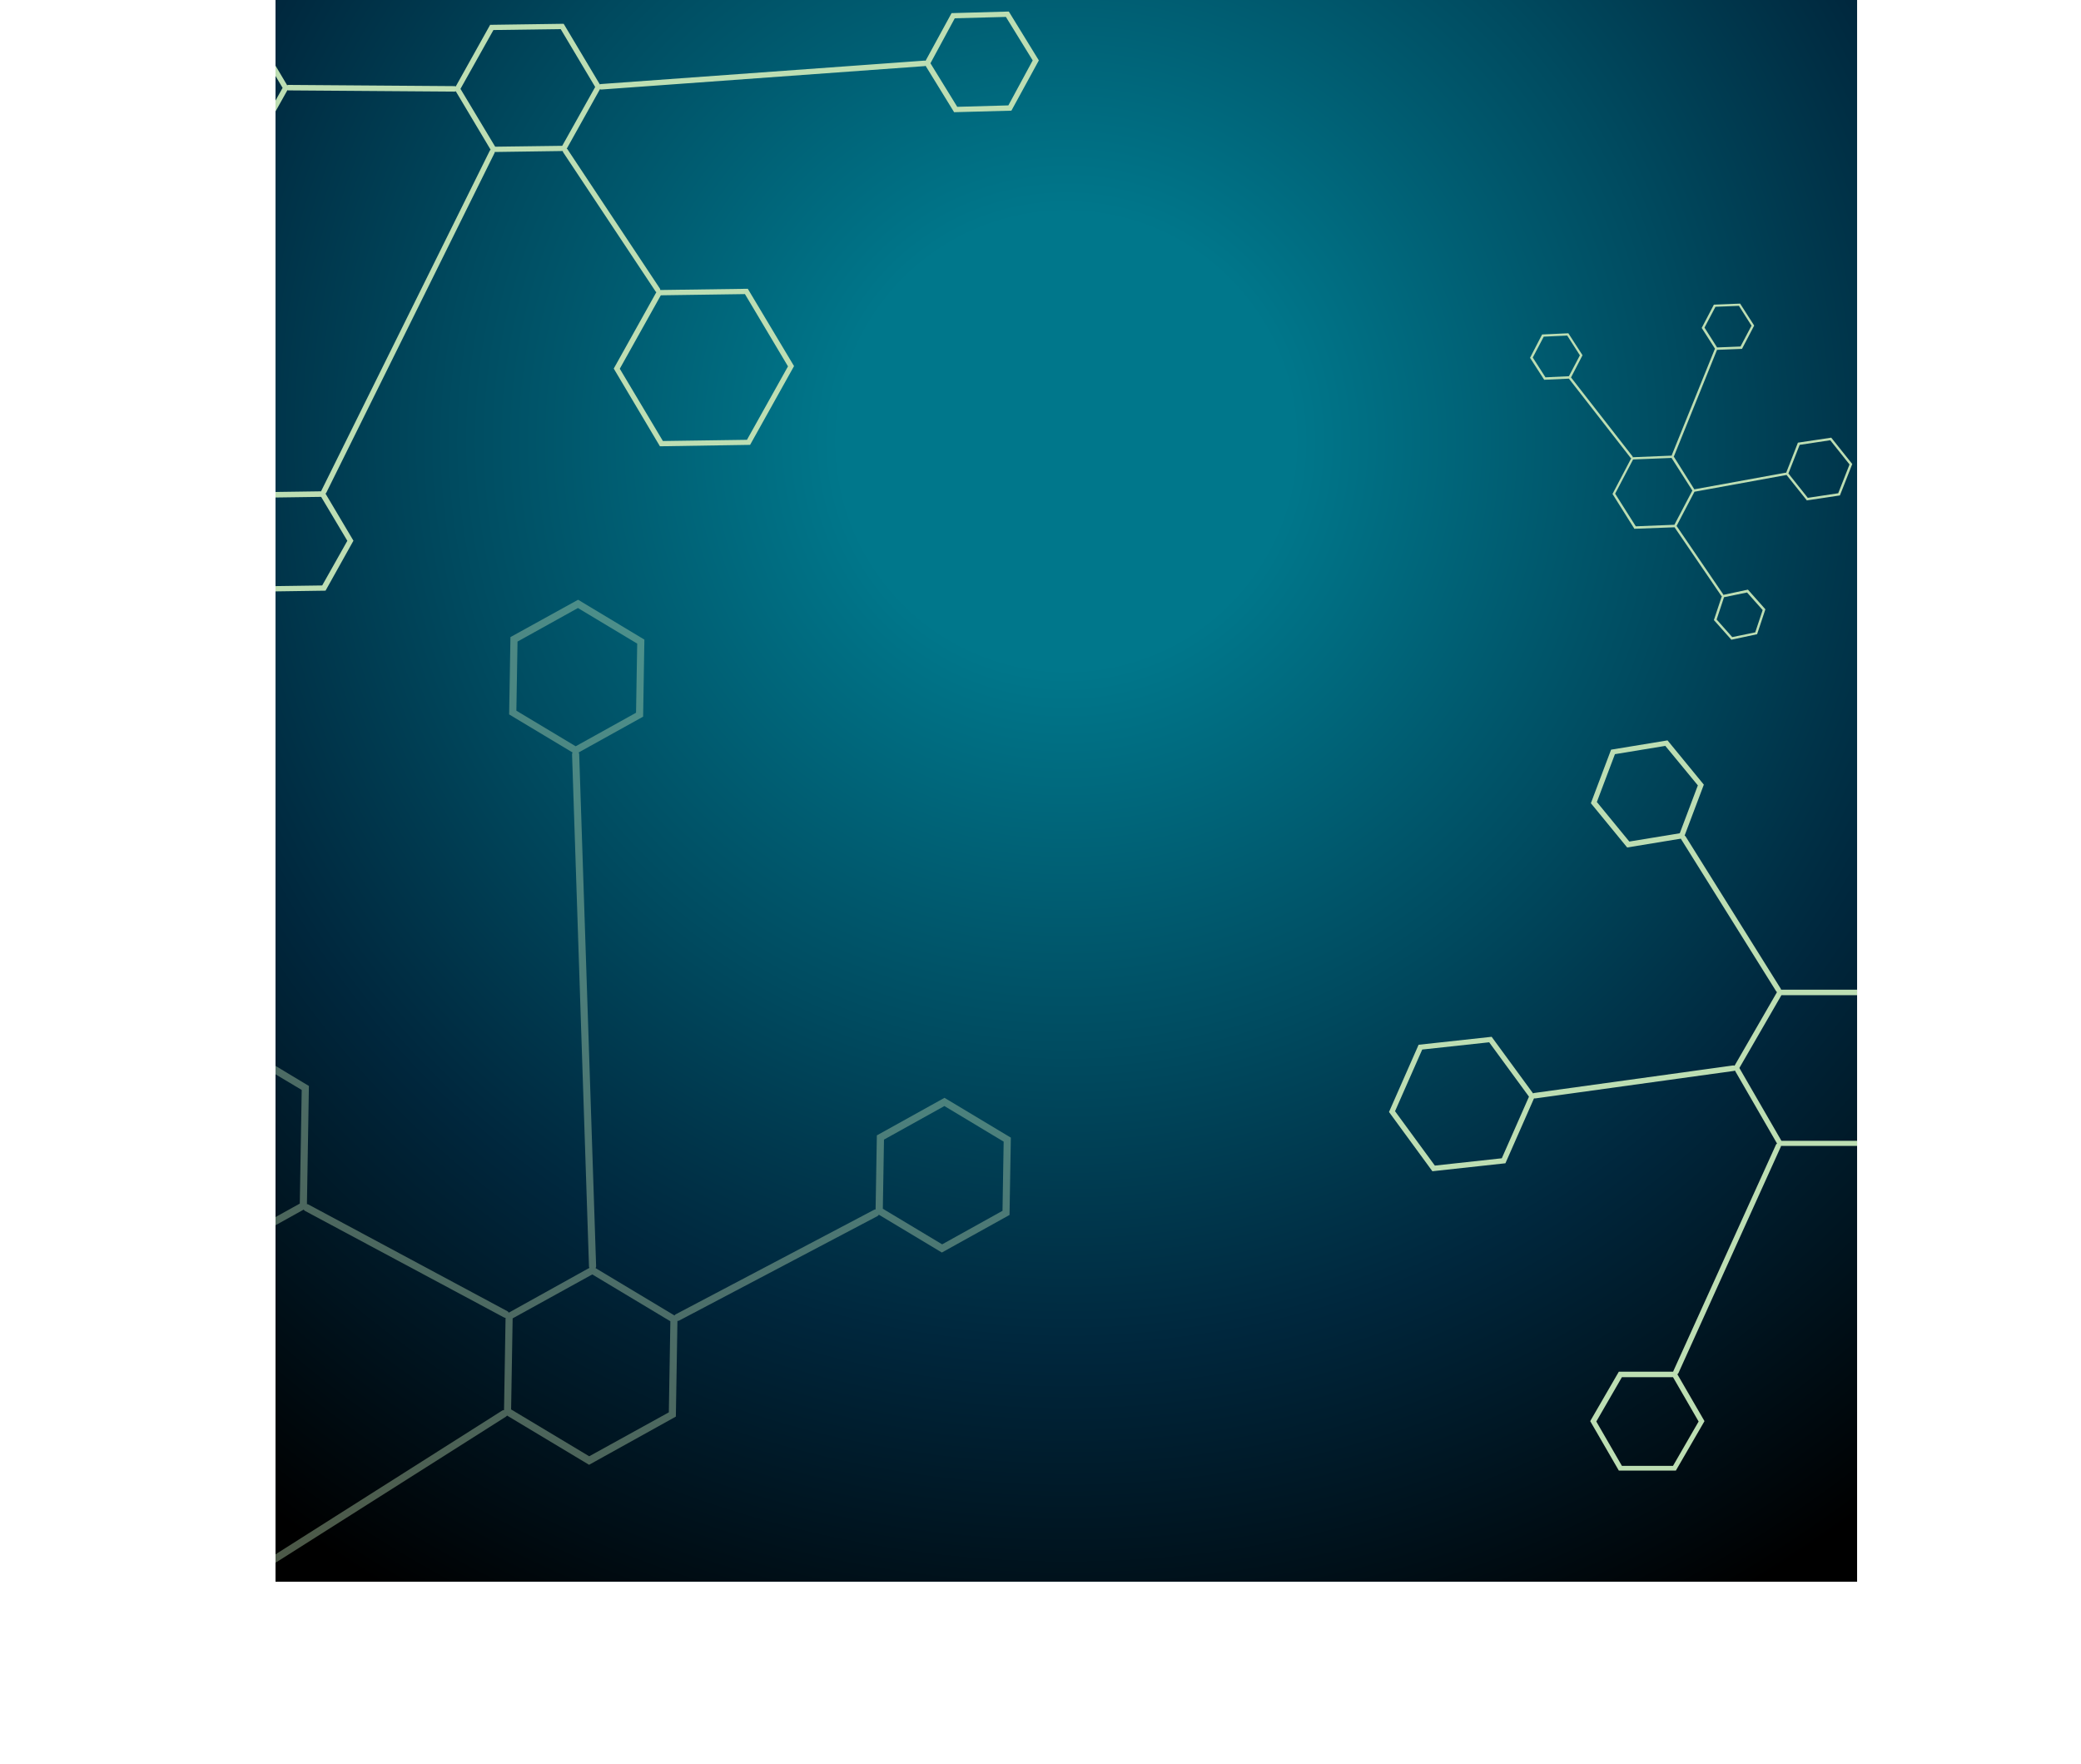<svg xmlns="http://www.w3.org/2000/svg" xmlns:xlink="http://www.w3.org/1999/xlink" viewBox="0 0 378.94 321.19"><defs><style>.b64e35b6-9563-42ce-8fc6-690586cda4b8{fill:none;}.\38 44e6254-e534-47a8-869b-14799e0df278{isolation:isolate;}.c87a726a-2ede-4edf-b2b5-2994fdfa573d{fill:url(#5791fc92-f8d6-4414-88b6-ee098d902652);}.\33 f93e3ce-8e4b-42cb-99b9-ecafce69e3ee{mix-blend-mode:overlay;}.\32 b87bc77-e0e7-436a-9ade-cac24b953e4d{clip-path:url(#ad8caccd-98b4-401c-aacf-d13bcd3d2529);}.\38 9ee2063-b528-4cbe-a36e-c7795111ab0c{fill:#bddeb3;}.e591df2a-3b3d-4009-8eb4-b98e731dace9{opacity:0.4;}</style><radialGradient id="5791fc92-f8d6-4414-88b6-ee098d902652" cx="194.17" cy="80.34" r="242.83" gradientUnits="userSpaceOnUse"><stop offset="0.17" stop-color="#00778b"/><stop offset="0.46" stop-color="#004b60"/><stop offset="0.68" stop-color="#00273d"/><stop offset="1"/></radialGradient><clipPath id="ad8caccd-98b4-401c-aacf-d13bcd3d2529" transform="translate(50.17 0)"><rect class="b64e35b6-9563-42ce-8fc6-690586cda4b8" width="288" height="288"/></clipPath></defs><title>bg-2</title><g class="844e6254-e534-47a8-869b-14799e0df278"><g id="bbaad5ef-88a4-423b-b5e8-4ee75f78e907" data-name="Layer 1"><rect class="c87a726a-2ede-4edf-b2b5-2994fdfa573d" x="50.17" width="288" height="288"/><g class="3f93e3ce-8e4b-42cb-99b9-ecafce69e3ee"><g class="2b87bc77-e0e7-436a-9ade-cac24b953e4d"><path class="89ee2063-b528-4cbe-a36e-c7795111ab0c" d="M70.16,53.77l15.32-.22,7.84,13.16L85.85,80.08l-15.31.22L62.69,67.14l7.47-13.37m-0.57-1-8,14.34L70,81.26,86.42,81l8-14.34L86,52.58l-16.42.23h0Z" transform="translate(50.17 0)"/><path class="89ee2063-b528-4cbe-a36e-c7795111ab0c" d="M39.66,5.47L51.93,5.3l6.28,10.54-6,10.71L40,26.71,33.68,16.18l6-10.71m-0.57-1L32.57,16.19l6.85,11.49,13.38-.19,6.52-11.68L52.47,4.33,39.1,4.52h0Z" transform="translate(50.17 0)"/><path class="89ee2063-b528-4cbe-a36e-c7795111ab0c" d="M-12.8,8.13L-3.48,8l4.77,8-4.54,8.13-9.31.13-4.77-8,4.54-8.13m-0.57-1-5.08,9.1,5.34,9,10.42-.15L2.4,16-2.94,7l-10.42.15h0Z" transform="translate(50.17 0)"/><path class="89ee2063-b528-4cbe-a36e-c7795111ab0c" d="M123.69,3.33L133,3.08,137.88,11l-4.43,8.19-9.31.26-4.88-7.93,4.43-8.19m-0.58-.95-5,9.17,5.46,8.88L134,20.15,139,11,133.53,2.1l-10.42.29h0Z" transform="translate(50.17 0)"/><path class="89ee2063-b528-4cbe-a36e-c7795111ab0c" d="M-1,90.6l9.31-.13,4.77,8L8.5,106.6l-9.31.13-4.77-8L-1,90.6m-0.57-1-5.08,9.1,5.34,9,10.42-.15,5.08-9.1-5.34-9-10.42.15h0Z" transform="translate(50.17 0)"/><path class="89ee2063-b528-4cbe-a36e-c7795111ab0c" d="M70,53a0.47,0.47,0,0,1-.15.17,0.48,0.48,0,0,1-.66-0.13L52.4,27.76a0.48,0.48,0,1,1,.8-0.53L70,52.55A0.48,0.48,0,0,1,70,53Z" transform="translate(50.17 0)"/><path class="89ee2063-b528-4cbe-a36e-c7795111ab0c" d="M33,16.43a0.48,0.48,0,0,1-.42.25L2.39,16.46a0.48,0.48,0,0,1,0-1l30.18,0.22a0.48,0.48,0,0,1,.48.48A0.47,0.47,0,0,1,33,16.43Z" transform="translate(50.17 0)"/><path class="89ee2063-b528-4cbe-a36e-c7795111ab0c" d="M9.23,89.73a0.48,0.48,0,0,1-.85-0.45L39,27.47a0.48,0.48,0,0,1,.86.43L9.25,89.71v0Z" transform="translate(50.17 0)"/><path class="89ee2063-b528-4cbe-a36e-c7795111ab0c" d="M118.57,11.79a0.48,0.48,0,0,1-.38.25L59.36,16.3a0.48,0.48,0,0,1-.07-1l58.82-4.26A0.48,0.48,0,0,1,118.57,11.79Z" transform="translate(50.17 0)"/><g class="e591df2a-3b3d-4009-8eb4-b98e731dace9"><path class="89ee2063-b528-4cbe-a36e-c7795111ab0c" d="M4.42,219.15l-18.1,10.05-17.75-10.65,0.35-20.7,18.1-10L4.77,198.46l-0.35,20.7m1.29,0.77,0.37-22.2-19-11.42-19.41,10.78-0.37,22.2,19,11.42L5.71,219.92h0Z" transform="translate(50.17 0)"/><path class="89ee2063-b528-4cbe-a36e-c7795111ab0c" d="M71.62,257.16l-14.5,8-14.22-8.53,0.28-16.58,14.5-8,14.22,8.53-0.28,16.58m1.28,0.77,0.3-18.08-15.5-9.3L41.9,239.33l-0.3,18.08,15.5,9.3,15.81-8.78h0Z" transform="translate(50.17 0)"/><path class="89ee2063-b528-4cbe-a36e-c7795111ab0c" d="M132.39,220.46l-11,6.11-10.8-6.48,0.21-12.59,11-6.11,10.79,6.48-0.21,12.59m1.28,0.77,0.24-14.09-12.08-7.25-12.32,6.84-0.24,14.08,12.08,7.25,12.32-6.84h0Z" transform="translate(50.17 0)"/><path class="89ee2063-b528-4cbe-a36e-c7795111ab0c" d="M-27.07,313.43L-38,319.69l-10.88-6.33,0-12.59,10.92-6.26L-27,300.84l0,12.59m1.3,0.75,0-14.09L-37.91,293l-12.22,7,0,14.09L-38,321.19l12.22-7h0Z" transform="translate(50.17 0)"/><path class="89ee2063-b528-4cbe-a36e-c7795111ab0c" d="M65.66,129.77l-11,6.11-10.8-6.48,0.21-12.58,11-6.11,10.79,6.48-0.21,12.59m1.29,0.77,0.23-14.09L55.1,109.2,42.78,116l-0.24,14.08,12.08,7.25,12.32-6.84h0Z" transform="translate(50.17 0)"/><path class="89ee2063-b528-4cbe-a36e-c7795111ab0c" d="M5.06,219.91a0.65,0.65,0,0,1,1-.56l36.19,19.41a0.65,0.65,0,0,1-.61,1.14L5.4,220.5A0.65,0.65,0,0,1,5.06,219.91Z" transform="translate(50.17 0)"/><path class="89ee2063-b528-4cbe-a36e-c7795111ab0c" d="M72.56,239.85a0.65,0.65,0,0,1,.35-0.56l36.07-19a0.65,0.65,0,0,1,.61,1.15l-36.07,19a0.65,0.65,0,0,1-.88-0.27A0.62,0.62,0,0,1,72.56,239.85Z" transform="translate(50.17 0)"/><path class="89ee2063-b528-4cbe-a36e-c7795111ab0c" d="M54,137.36a0.65,0.65,0,0,1,1.3,0l3.08,93.18a0.65,0.65,0,0,1-1.3,0L54,137.4v0Z" transform="translate(50.17 0)"/><path class="89ee2063-b528-4cbe-a36e-c7795111ab0c" d="M-26.38,300.09a0.65,0.65,0,0,1,.3-0.54l67.32-42.69a0.65,0.65,0,0,1,.7,1.1l-67.32,42.68a0.65,0.65,0,0,1-.9-0.2A0.65,0.65,0,0,1-26.38,300.09Z" transform="translate(50.17 0)"/></g><path class="89ee2063-b528-4cbe-a36e-c7795111ab0c" d="M289.54,181.2l7.66,13.26-7.66,13.26H274.22l-7.66-13.26,7.66-13.26h15.32m0.55-1H273.67l-8.21,14.23,8.21,14.22H290.1l8.21-14.22-8.21-14.23h0Z" transform="translate(50.17 0)"/><path class="89ee2063-b528-4cbe-a36e-c7795111ab0c" d="M221,189.78l7.25,9.9-4.95,11.22-12.19,1.33-7.25-9.9,4.95-11.23L221,189.78m0.45-1-13.3,1.45-5.39,12.24,7.9,10.79,13.3-1.45,5.39-12.24-7.9-10.79h0Z" transform="translate(50.17 0)"/><path class="89ee2063-b528-4cbe-a36e-c7795111ab0c" d="M253.1,135.84L259,143l-3.29,8.72-9.19,1.51-5.91-7.2,3.29-8.71,9.19-1.51m0.39-1-10.28,1.69-3.68,9.75,6.61,8.06,10.28-1.69,3.68-9.75-6.61-8.06h0Z" transform="translate(50.17 0)"/><path class="89ee2063-b528-4cbe-a36e-c7795111ab0c" d="M254.48,250.76l4.66,8.07-4.66,8.07h-9.31l-4.66-8.07,4.66-8.07h9.31m0.55-1H244.61l-5.21,9,5.21,9H255l5.21-9-5.21-9h0Z" transform="translate(50.17 0)"/><path class="89ee2063-b528-4cbe-a36e-c7795111ab0c" d="M323,241.68l4.7,8L323,257.81l-9.31.05-4.7-8,4.61-8.09,9.31-.05m0.55-1-10.42.06-5.16,9.06,5.26,9,10.42-.06,5.16-9.06-5.26-9h0Z" transform="translate(50.17 0)"/><path class="89ee2063-b528-4cbe-a36e-c7795111ab0c" d="M273.67,180.72a0.48,0.48,0,0,1-.41-0.23L256,152.87a0.48,0.48,0,1,1,.81-0.51L274.08,180A0.48,0.48,0,0,1,273.67,180.72Z" transform="translate(50.17 0)"/><path class="89ee2063-b528-4cbe-a36e-c7795111ab0c" d="M229.34,200a0.48,0.48,0,0,1-.07-1L265.39,194a0.48,0.48,0,1,1,.13,1L229.41,200h-0.07Z" transform="translate(50.17 0)"/><path class="89ee2063-b528-4cbe-a36e-c7795111ab0c" d="M255,250.28a0.48,0.48,0,0,1-.44-0.68l18.64-41.12a0.48,0.48,0,1,1,.87.4L255.47,250A0.48,0.48,0,0,1,255,250.28Z" transform="translate(50.17 0)"/><path class="89ee2063-b528-4cbe-a36e-c7795111ab0c" d="M313.08,241.26a0.48,0.48,0,0,1-.39-0.2l-23-32.09a0.48,0.48,0,0,1,.78-0.56l23,32.09a0.48,0.48,0,0,1-.11.67A0.47,0.47,0,0,1,313.08,241.26Z" transform="translate(50.17 0)"/><path class="89ee2063-b528-4cbe-a36e-c7795111ab0c" d="M247.7,95.83l-3.76-5.94,3.27-6.23,7-.28L258,89.32l-3.27,6.23-7,.28m-0.24.45L255,96l3.5-6.68-4-6.37-7.54.31-3.5,6.68,4,6.37h0Z" transform="translate(50.17 0)"/><path class="89ee2063-b528-4cbe-a36e-c7795111ab0c" d="M279,90.62l-3.51-4.41L277.54,81l5.57-.84,3.51,4.41-2.06,5.24-5.57.84m-0.19.47,6.07-.91,2.25-5.72-3.83-4.8-6.07.91L275,86.29l3.83,4.8h0Z" transform="translate(50.17 0)"/><path class="89ee2063-b528-4cbe-a36e-c7795111ab0c" d="M265.26,116l-2.84-3.2,1.35-4.06,4.19-.86,2.84,3.2-1.35,4.06-4.19.86m-0.16.48,4.69-1,1.51-4.54-3.18-3.58-4.69,1-1.51,4.54,3.18,3.58h0Z" transform="translate(50.17 0)"/><path class="89ee2063-b528-4cbe-a36e-c7795111ab0c" d="M262.5,63.26l-2.29-3.61,2-3.79,4.27-.17,2.29,3.61-2,3.79-4.27.17m-0.24.45,4.78-.19,2.22-4.24-2.56-4-4.78.19-2.22,4.24,2.56,4h0Z" transform="translate(50.17 0)"/><path class="89ee2063-b528-4cbe-a36e-c7795111ab0c" d="M231.25,68.7l-2.31-3.6,2-3.8,4.27-.2,2.31,3.6-2,3.8-4.27.2m-0.23.45,4.78-.22,2.2-4.25-2.58-4-4.78.22-2.2,4.25,2.58,4h0Z" transform="translate(50.17 0)"/><path class="89ee2063-b528-4cbe-a36e-c7795111ab0c" d="M255,95.76a0.22,0.22,0,0,1,.19.1l8.42,12.35a0.22,0.22,0,0,1-.36.25L254.82,96.1a0.22,0.22,0,0,1,.06-0.31A0.21,0.21,0,0,1,255,95.76Z" transform="translate(50.17 0)"/><path class="89ee2063-b528-4cbe-a36e-c7795111ab0c" d="M275,86.07a0.22,0.22,0,0,1,0,.44l-16.47,3a0.22,0.22,0,1,1-.08-0.43l16.47-3h0Z" transform="translate(50.17 0)"/><path class="89ee2063-b528-4cbe-a36e-c7795111ab0c" d="M262.25,63.49l0.09,0a0.22,0.22,0,0,1,.12.29L254.68,83a0.22,0.22,0,0,1-.41-0.17l7.79-19.21A0.22,0.22,0,0,1,262.25,63.49Z" transform="translate(50.17 0)"/><path class="89ee2063-b528-4cbe-a36e-c7795111ab0c" d="M235.78,68.71a0.22,0.22,0,0,1,.18.08l11.14,14.3a0.22,0.22,0,0,1-.35.27l-11.14-14.3a0.22,0.22,0,0,1,0-.31A0.21,0.21,0,0,1,235.78,68.71Z" transform="translate(50.17 0)"/></g></g><rect class="b64e35b6-9563-42ce-8fc6-690586cda4b8" x="50.17" width="288" height="288"/></g></g></svg>